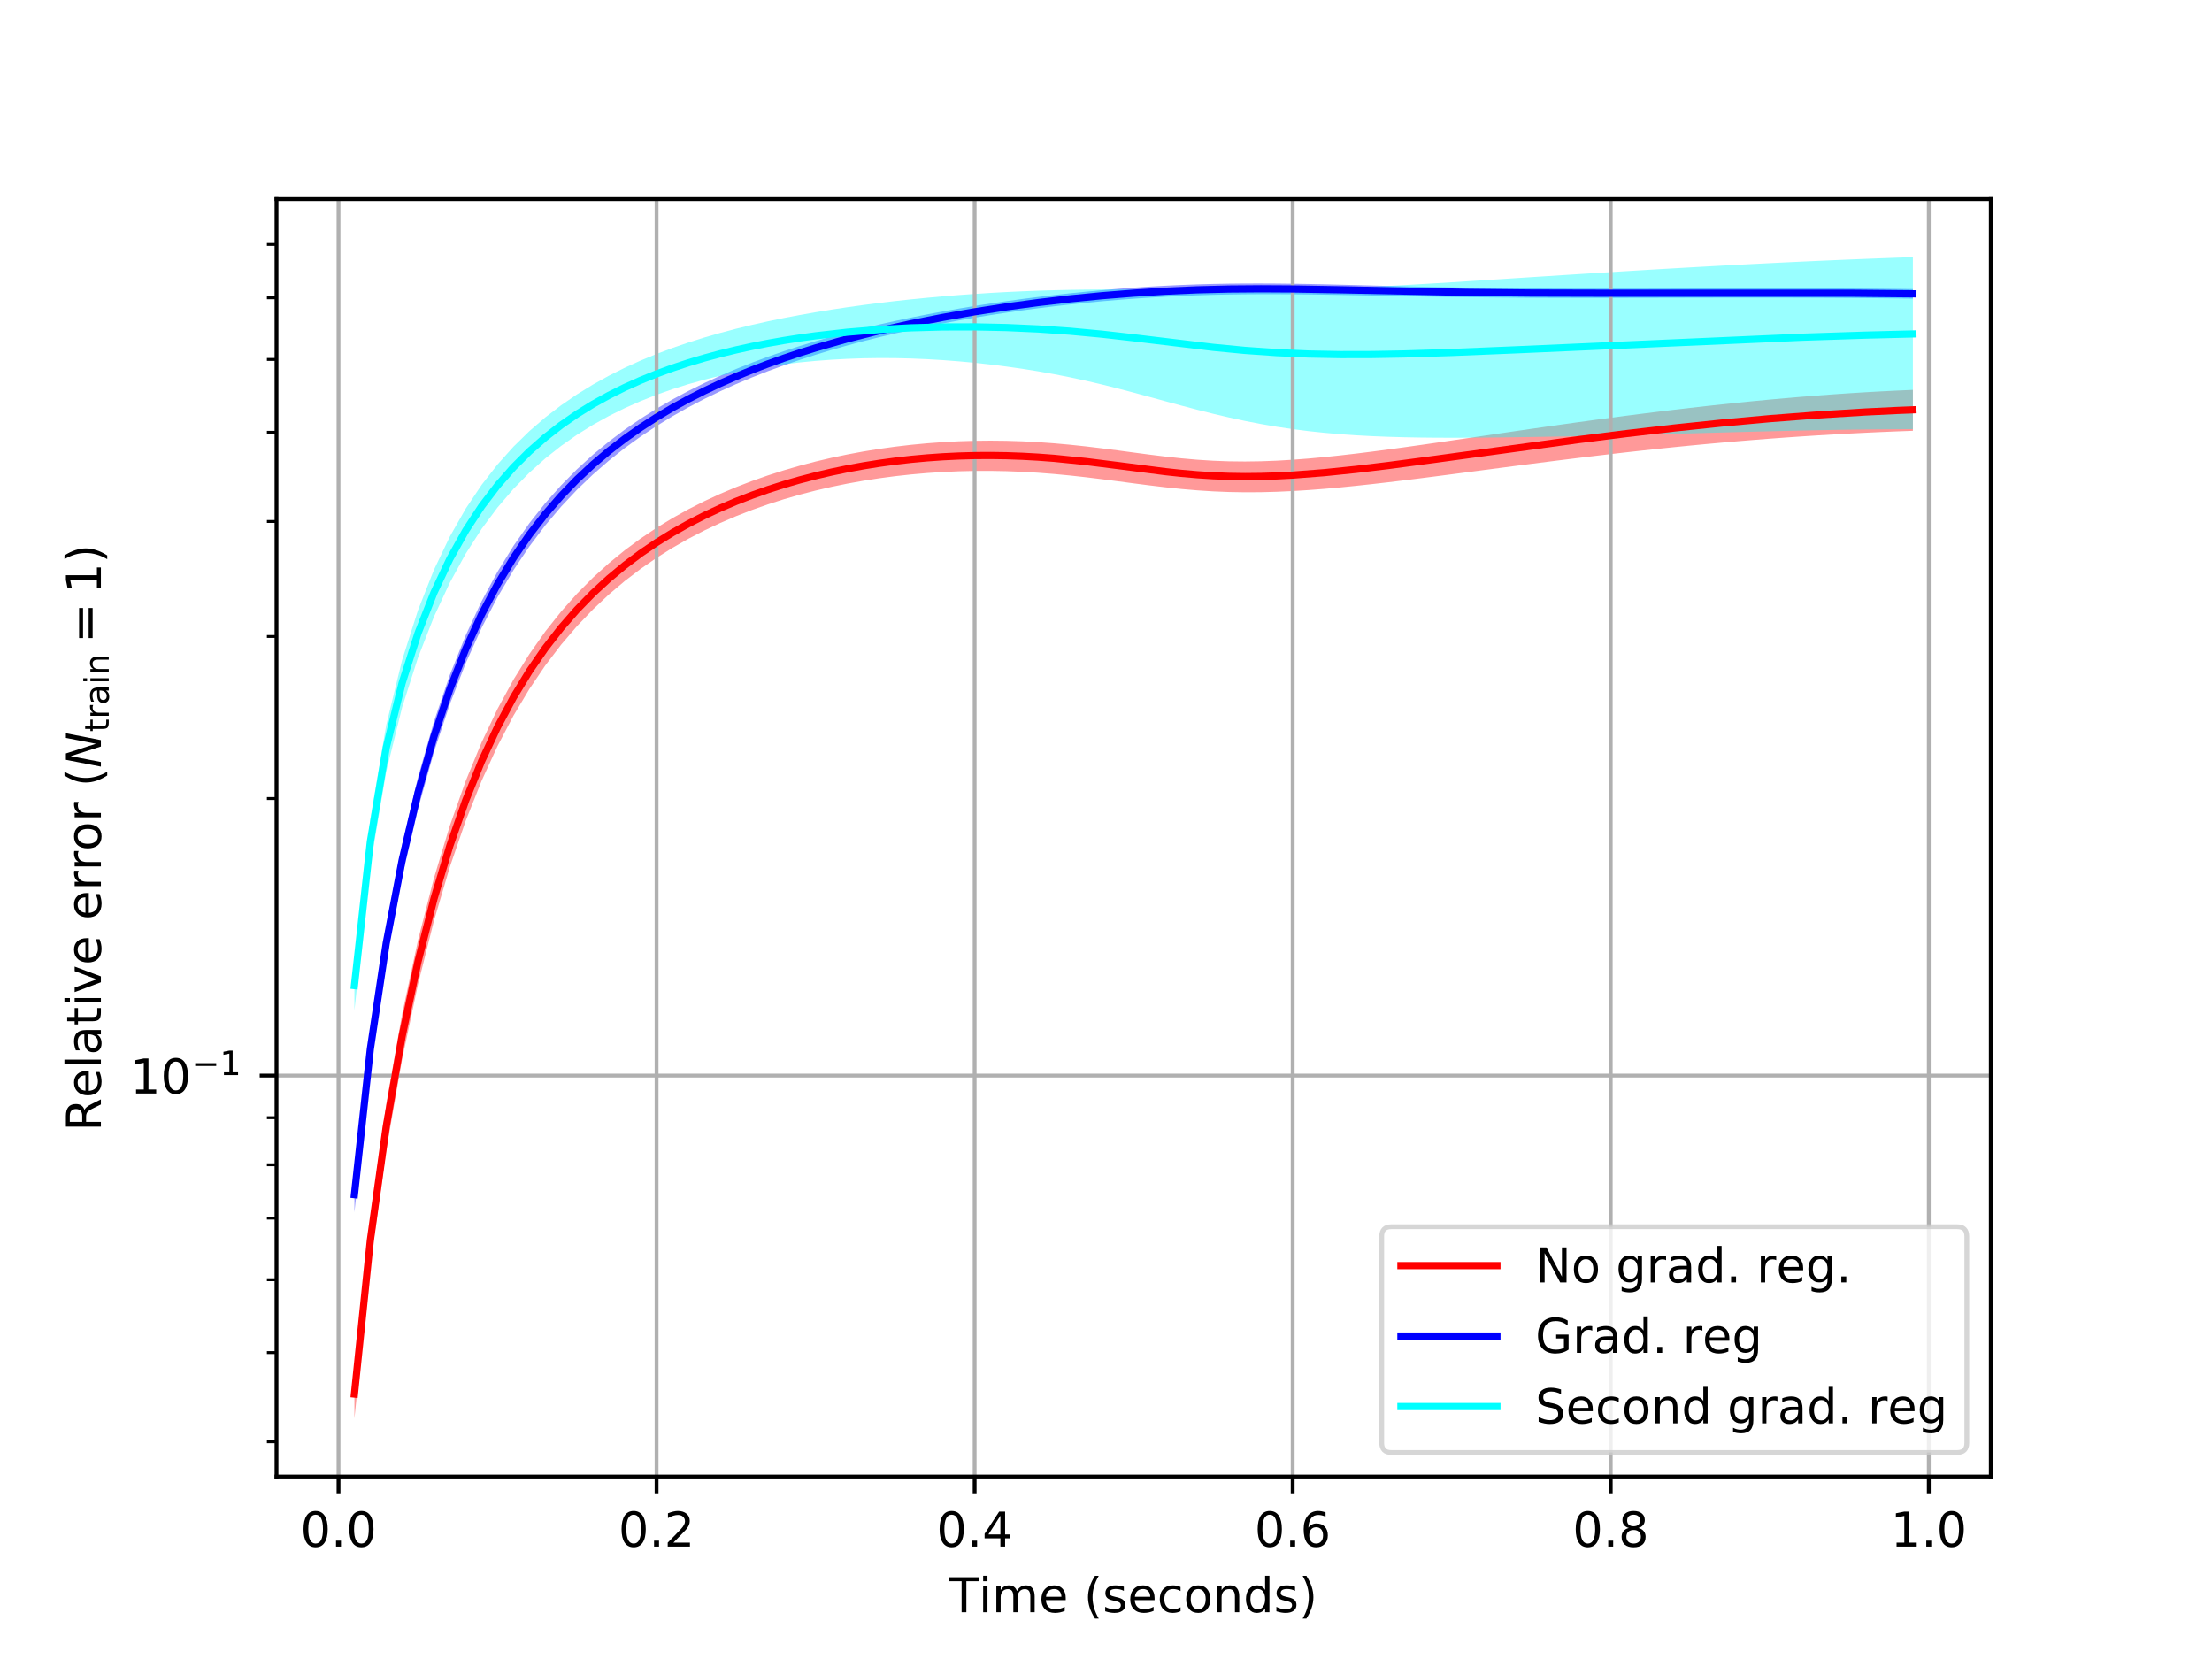 <?xml version="1.0" encoding="utf-8" standalone="no"?>
<!DOCTYPE svg PUBLIC "-//W3C//DTD SVG 1.1//EN"
  "http://www.w3.org/Graphics/SVG/1.1/DTD/svg11.dtd">
<!-- Created with matplotlib (https://matplotlib.org/) -->
<svg height="345.6pt" version="1.1" viewBox="0 0 460.8 345.6" width="460.8pt" xmlns="http://www.w3.org/2000/svg" xmlns:xlink="http://www.w3.org/1999/xlink">
 <defs>
  <style type="text/css">
*{stroke-linecap:butt;stroke-linejoin:round;white-space:pre;}
  </style>
 </defs>
 <g id="figure_1">
  <g id="patch_1">
   <path d="M 0 345.6 
L 460.8 345.6 
L 460.8 0 
L 0 0 
z
" style="fill:#ffffff;"/>
  </g>
  <g id="axes_1">
   <g id="patch_2">
    <path d="M 57.6 307.584 
L 414.72 307.584 
L 414.72 41.472 
L 57.6 41.472 
z
" style="fill:#ffffff;"/>
   </g>
   <g id="PolyCollection_1">
    <path clip-path="url(#p758eb46f3a)" d="M 73.833 285.623 
L 73.833 295.488 
L 77.146 263.409 
L 80.458 239.62 
L 83.771 220.662 
L 87.084 205.003 
L 90.397 191.819 
L 93.71 180.593 
L 97.022 170.959 
L 100.335 162.638 
L 103.648 155.408 
L 106.961 149.09 
L 110.274 143.54 
L 113.586 138.639 
L 116.899 134.291 
L 120.212 130.416 
L 123.525 126.95 
L 126.838 123.836 
L 130.15 121.032 
L 133.463 118.499 
L 136.776 116.205 
L 140.089 114.124 
L 143.402 112.234 
L 146.714 110.515 
L 150.027 108.951 
L 153.34 107.529 
L 156.653 106.237 
L 159.966 105.065 
L 163.278 104.005 
L 166.591 103.048 
L 169.904 102.189 
L 173.217 101.423 
L 176.53 100.744 
L 179.842 100.149 
L 183.155 99.634 
L 186.468 99.195 
L 189.781 98.832 
L 193.094 98.541 
L 196.406 98.323 
L 199.719 98.175 
L 203.032 98.098 
L 206.345 98.09 
L 209.658 98.152 
L 212.97 98.282 
L 216.283 98.477 
L 219.596 98.736 
L 222.909 99.052 
L 226.222 99.418 
L 229.534 99.823 
L 232.847 100.253 
L 236.16 100.691 
L 239.473 101.118 
L 242.786 101.514 
L 246.098 101.862 
L 249.411 102.146 
L 252.724 102.358 
L 256.037 102.492 
L 259.35 102.549 
L 262.662 102.531 
L 265.975 102.443 
L 269.288 102.292 
L 272.601 102.086 
L 275.914 101.831 
L 279.226 101.535 
L 282.539 101.204 
L 285.852 100.845 
L 289.165 100.464 
L 292.478 100.064 
L 295.79 99.65 
L 299.103 99.227 
L 302.416 98.796 
L 305.729 98.362 
L 309.042 97.926 
L 312.354 97.491 
L 315.667 97.058 
L 318.98 96.63 
L 322.293 96.207 
L 325.606 95.791 
L 328.918 95.382 
L 332.231 94.983 
L 335.544 94.593 
L 338.857 94.214 
L 342.17 93.847 
L 345.482 93.491 
L 348.795 93.148 
L 352.108 92.819 
L 355.421 92.503 
L 358.734 92.202 
L 362.046 91.915 
L 365.359 91.643 
L 368.672 91.385 
L 371.985 91.142 
L 375.298 90.914 
L 378.61 90.701 
L 381.923 90.503 
L 385.236 90.32 
L 388.549 90.153 
L 391.862 90 
L 395.174 89.864 
L 398.487 89.743 
L 398.487 81.217 
L 398.487 81.217 
L 395.174 81.362 
L 391.862 81.528 
L 388.549 81.714 
L 385.236 81.921 
L 381.923 82.148 
L 378.61 82.393 
L 375.298 82.657 
L 371.985 82.939 
L 368.672 83.238 
L 365.359 83.553 
L 362.046 83.885 
L 358.734 84.231 
L 355.421 84.592 
L 352.108 84.967 
L 348.795 85.356 
L 345.482 85.757 
L 342.17 86.17 
L 338.857 86.594 
L 335.544 87.029 
L 332.231 87.473 
L 328.918 87.927 
L 325.606 88.389 
L 322.293 88.858 
L 318.98 89.334 
L 315.667 89.814 
L 312.354 90.299 
L 309.042 90.786 
L 305.729 91.274 
L 302.416 91.76 
L 299.103 92.242 
L 295.79 92.718 
L 292.478 93.184 
L 289.165 93.637 
L 285.852 94.072 
L 282.539 94.484 
L 279.226 94.867 
L 275.914 95.215 
L 272.601 95.52 
L 269.288 95.773 
L 265.975 95.967 
L 262.662 96.092 
L 259.35 96.139 
L 256.037 96.103 
L 252.724 95.978 
L 249.411 95.767 
L 246.098 95.475 
L 242.786 95.115 
L 239.473 94.705 
L 236.16 94.267 
L 232.847 93.823 
L 229.534 93.394 
L 226.222 92.996 
L 222.909 92.643 
L 219.596 92.344 
L 216.283 92.106 
L 212.97 91.933 
L 209.658 91.828 
L 206.345 91.792 
L 203.032 91.825 
L 199.719 91.928 
L 196.406 92.102 
L 193.094 92.347 
L 189.781 92.663 
L 186.468 93.052 
L 183.155 93.514 
L 179.842 94.052 
L 176.53 94.669 
L 173.217 95.365 
L 169.904 96.146 
L 166.591 97.015 
L 163.278 97.976 
L 159.966 99.036 
L 156.653 100.2 
L 153.34 101.478 
L 150.027 102.878 
L 146.714 104.411 
L 143.402 106.09 
L 140.089 107.931 
L 136.776 109.951 
L 133.463 112.173 
L 130.15 114.621 
L 126.838 117.326 
L 123.525 120.324 
L 120.212 123.658 
L 116.899 127.381 
L 113.586 131.556 
L 110.274 136.261 
L 106.961 141.592 
L 103.648 147.666 
L 100.335 154.629 
L 97.022 162.664 
L 93.71 172 
L 90.397 182.927 
L 87.084 195.829 
L 83.771 211.239 
L 80.458 229.998 
L 77.146 253.641 
L 73.833 285.623 
z
" style="fill:#ff0000;fill-opacity:0.4;"/>
   </g>
   <g id="PolyCollection_2">
    <path clip-path="url(#p758eb46f3a)" d="M 73.833 245.368 
L 73.833 252.517 
L 77.146 222.147 
L 80.458 200.018 
L 83.771 182.646 
L 87.084 168.477 
L 90.397 156.663 
L 93.71 146.672 
L 97.022 138.135 
L 100.335 130.773 
L 103.648 124.375 
L 106.961 118.772 
L 110.274 113.831 
L 113.586 109.444 
L 116.899 105.527 
L 120.212 102.009 
L 123.525 98.834 
L 126.838 95.955 
L 130.15 93.333 
L 133.463 90.936 
L 136.776 88.736 
L 140.089 86.711 
L 143.402 84.842 
L 146.714 83.112 
L 150.027 81.506 
L 153.34 80.013 
L 156.653 78.621 
L 159.966 77.322 
L 163.278 76.107 
L 166.591 74.969 
L 169.904 73.902 
L 173.217 72.901 
L 176.53 71.96 
L 179.842 71.075 
L 183.155 70.242 
L 186.468 69.459 
L 189.781 68.721 
L 193.094 68.027 
L 196.406 67.374 
L 199.719 66.759 
L 203.032 66.182 
L 206.345 65.64 
L 209.658 65.132 
L 212.97 64.658 
L 216.283 64.216 
L 219.596 63.806 
L 222.909 63.427 
L 226.222 63.08 
L 229.534 62.763 
L 232.847 62.477 
L 236.16 62.223 
L 239.473 62 
L 242.786 61.808 
L 246.098 61.647 
L 249.411 61.517 
L 252.724 61.417 
L 256.037 61.346 
L 259.35 61.301 
L 262.662 61.28 
L 265.975 61.281 
L 269.288 61.301 
L 272.601 61.335 
L 275.914 61.382 
L 279.226 61.437 
L 282.539 61.498 
L 285.852 61.561 
L 289.165 61.626 
L 292.478 61.688 
L 295.79 61.748 
L 299.103 61.804 
L 302.416 61.854 
L 305.729 61.899 
L 309.042 61.938 
L 312.354 61.971 
L 315.667 61.998 
L 318.98 62.019 
L 322.293 62.035 
L 325.606 62.045 
L 328.918 62.051 
L 332.231 62.054 
L 335.544 62.053 
L 338.857 62.049 
L 342.17 62.043 
L 345.482 62.036 
L 348.795 62.029 
L 352.108 62.021 
L 355.421 62.014 
L 358.734 62.008 
L 362.046 62.004 
L 365.359 62.002 
L 368.672 62.003 
L 371.985 62.008 
L 375.298 62.016 
L 378.61 62.029 
L 381.923 62.046 
L 385.236 62.068 
L 388.549 62.095 
L 391.862 62.128 
L 395.174 62.166 
L 398.487 62.208 
L 398.487 60.221 
L 398.487 60.221 
L 395.174 60.183 
L 391.862 60.15 
L 388.549 60.122 
L 385.236 60.1 
L 381.923 60.083 
L 378.61 60.071 
L 375.298 60.063 
L 371.985 60.059 
L 368.672 60.059 
L 365.359 60.062 
L 362.046 60.068 
L 358.734 60.075 
L 355.421 60.084 
L 352.108 60.094 
L 348.795 60.104 
L 345.482 60.114 
L 342.17 60.122 
L 338.857 60.128 
L 335.544 60.131 
L 332.231 60.131 
L 328.918 60.126 
L 325.606 60.117 
L 322.293 60.102 
L 318.98 60.08 
L 315.667 60.052 
L 312.354 60.016 
L 309.042 59.973 
L 305.729 59.922 
L 302.416 59.863 
L 299.103 59.797 
L 295.79 59.724 
L 292.478 59.645 
L 289.165 59.562 
L 285.852 59.476 
L 282.539 59.389 
L 279.226 59.305 
L 275.914 59.227 
L 272.601 59.158 
L 269.288 59.103 
L 265.975 59.064 
L 262.662 59.047 
L 259.35 59.053 
L 256.037 59.087 
L 252.724 59.149 
L 249.411 59.242 
L 246.098 59.366 
L 242.786 59.521 
L 239.473 59.708 
L 236.16 59.926 
L 232.847 60.174 
L 229.534 60.452 
L 226.222 60.76 
L 222.909 61.097 
L 219.596 61.463 
L 216.283 61.858 
L 212.97 62.283 
L 209.658 62.738 
L 206.345 63.224 
L 203.032 63.741 
L 199.719 64.292 
L 196.406 64.878 
L 193.094 65.499 
L 189.781 66.16 
L 186.468 66.86 
L 183.155 67.604 
L 179.842 68.394 
L 176.53 69.233 
L 173.217 70.126 
L 169.904 71.075 
L 166.591 72.086 
L 163.278 73.164 
L 159.966 74.315 
L 156.653 75.546 
L 153.34 76.864 
L 150.027 78.279 
L 146.714 79.801 
L 143.402 81.44 
L 140.089 83.212 
L 136.776 85.132 
L 133.463 87.218 
L 130.15 89.492 
L 126.838 91.982 
L 123.525 94.717 
L 120.212 97.736 
L 116.899 101.083 
L 113.586 104.815 
L 110.274 109 
L 106.961 113.723 
L 103.648 119.09 
L 100.335 125.237 
L 97.022 132.333 
L 93.71 140.598 
L 90.397 150.32 
L 87.084 161.884 
L 83.771 175.837 
L 80.458 193.041 
L 77.146 215.058 
L 73.833 245.368 
z
" style="fill:#0000ff;fill-opacity:0.4;"/>
   </g>
   <g id="PolyCollection_3">
    <path clip-path="url(#p758eb46f3a)" d="M 73.833 200.476 
L 73.833 210.464 
L 77.146 180.389 
L 80.458 160.76 
L 83.771 147.348 
L 87.084 136.973 
L 90.397 128.483 
L 93.71 121.368 
L 97.022 115.332 
L 100.335 110.166 
L 103.648 105.711 
L 106.961 101.844 
L 110.274 98.466 
L 113.586 95.499 
L 116.899 92.881 
L 120.212 90.56 
L 123.525 88.497 
L 126.838 86.659 
L 130.15 85.017 
L 133.463 83.551 
L 136.776 82.24 
L 140.089 81.069 
L 143.402 80.024 
L 146.714 79.094 
L 150.027 78.269 
L 153.34 77.541 
L 156.653 76.905 
L 159.966 76.355 
L 163.278 75.887 
L 166.591 75.495 
L 169.904 75.177 
L 173.217 74.929 
L 176.53 74.749 
L 179.842 74.634 
L 183.155 74.585 
L 186.468 74.6 
L 189.781 74.678 
L 193.094 74.816 
L 196.406 75.013 
L 199.719 75.267 
L 203.032 75.575 
L 206.345 75.937 
L 209.658 76.354 
L 212.97 76.826 
L 216.283 77.356 
L 219.596 77.946 
L 222.909 78.598 
L 226.222 79.314 
L 229.534 80.089 
L 232.847 80.917 
L 236.16 81.787 
L 239.473 82.684 
L 242.786 83.591 
L 246.098 84.489 
L 249.411 85.361 
L 252.724 86.193 
L 256.037 86.971 
L 259.35 87.685 
L 262.662 88.328 
L 265.975 88.897 
L 269.288 89.39 
L 272.601 89.811 
L 275.914 90.162 
L 279.226 90.449 
L 282.539 90.679 
L 285.852 90.857 
L 289.165 90.99 
L 292.478 91.084 
L 295.79 91.145 
L 299.103 91.178 
L 302.416 91.189 
L 305.729 91.181 
L 309.042 91.158 
L 312.354 91.124 
L 315.667 91.081 
L 318.98 91.032 
L 322.293 90.978 
L 325.606 90.92 
L 328.918 90.858 
L 332.231 90.789 
L 335.544 90.715 
L 338.857 90.635 
L 342.17 90.551 
L 345.482 90.463 
L 348.795 90.373 
L 352.108 90.282 
L 355.421 90.19 
L 358.734 90.1 
L 362.046 90.011 
L 365.359 89.924 
L 368.672 89.841 
L 371.985 89.763 
L 375.298 89.688 
L 378.61 89.62 
L 381.923 89.559 
L 385.236 89.506 
L 388.549 89.462 
L 391.862 89.428 
L 395.174 89.405 
L 398.487 89.393 
L 398.487 53.568 
L 398.487 53.568 
L 395.174 53.683 
L 391.862 53.805 
L 388.549 53.933 
L 385.236 54.067 
L 381.923 54.207 
L 378.61 54.353 
L 375.298 54.504 
L 371.985 54.66 
L 368.672 54.822 
L 365.359 54.989 
L 362.046 55.161 
L 358.734 55.338 
L 355.421 55.519 
L 352.108 55.704 
L 348.795 55.894 
L 345.482 56.087 
L 342.17 56.284 
L 338.857 56.484 
L 335.544 56.688 
L 332.231 56.894 
L 328.918 57.103 
L 325.606 57.314 
L 322.293 57.527 
L 318.98 57.74 
L 315.667 57.954 
L 312.354 58.168 
L 309.042 58.381 
L 305.729 58.592 
L 302.416 58.8 
L 299.103 59.003 
L 295.79 59.201 
L 292.478 59.393 
L 289.165 59.575 
L 285.852 59.747 
L 282.539 59.907 
L 279.226 60.052 
L 275.914 60.18 
L 272.601 60.289 
L 269.288 60.378 
L 265.975 60.445 
L 262.662 60.49 
L 259.35 60.512 
L 256.037 60.514 
L 252.724 60.498 
L 249.411 60.468 
L 246.098 60.43 
L 242.786 60.389 
L 239.473 60.351 
L 236.16 60.322 
L 232.847 60.307 
L 229.534 60.31 
L 226.222 60.334 
L 222.909 60.381 
L 219.596 60.454 
L 216.283 60.553 
L 212.97 60.68 
L 209.658 60.834 
L 206.345 61.016 
L 203.032 61.226 
L 199.719 61.465 
L 196.406 61.733 
L 193.094 62.031 
L 189.781 62.359 
L 186.468 62.719 
L 183.155 63.111 
L 179.842 63.537 
L 176.53 63.999 
L 173.217 64.499 
L 169.904 65.039 
L 166.591 65.622 
L 163.278 66.253 
L 159.966 66.937 
L 156.653 67.678 
L 153.34 68.482 
L 150.027 69.357 
L 146.714 70.311 
L 143.402 71.351 
L 140.089 72.489 
L 136.776 73.735 
L 133.463 75.103 
L 130.15 76.608 
L 126.838 78.268 
L 123.525 80.105 
L 120.212 82.144 
L 116.899 84.415 
L 113.586 86.956 
L 110.274 89.815 
L 106.961 93.052 
L 103.648 96.746 
L 100.335 101 
L 97.022 105.949 
L 93.71 111.772 
L 90.397 118.707 
L 87.084 127.093 
L 83.771 137.488 
L 80.458 151.031 
L 77.146 170.554 
L 73.833 200.476 
z
" style="fill:#00ffff;fill-opacity:0.4;"/>
   </g>
   <g id="matplotlib.axis_1">
    <g id="xtick_1">
     <g id="line2d_1">
      <path clip-path="url(#p758eb46f3a)" d="M 70.52 307.584 
L 70.52 41.472 
" style="fill:none;stroke:#b0b0b0;stroke-linecap:square;stroke-width:0.8;"/>
     </g>
     <g id="line2d_2">
      <defs>
       <path d="M 0 0 
L 0 3.5 
" id="m5aa61507a8" style="stroke:#000000;stroke-width:0.8;"/>
      </defs>
      <g>
       <use style="stroke:#000000;stroke-width:0.8;" x="70.52" xlink:href="#m5aa61507a8" y="307.584"/>
      </g>
     </g>
     <g id="text_1">
      <!-- 0.0 -->
      <defs>
       <path d="M 31.781 66.406 
Q 24.172 66.406 20.328 58.906 
Q 16.5 51.422 16.5 36.375 
Q 16.5 21.391 20.328 13.891 
Q 24.172 6.391 31.781 6.391 
Q 39.453 6.391 43.281 13.891 
Q 47.125 21.391 47.125 36.375 
Q 47.125 51.422 43.281 58.906 
Q 39.453 66.406 31.781 66.406 
z
M 31.781 74.219 
Q 44.047 74.219 50.516 64.516 
Q 56.984 54.828 56.984 36.375 
Q 56.984 17.969 50.516 8.266 
Q 44.047 -1.422 31.781 -1.422 
Q 19.531 -1.422 13.062 8.266 
Q 6.594 17.969 6.594 36.375 
Q 6.594 54.828 13.062 64.516 
Q 19.531 74.219 31.781 74.219 
z
" id="DejaVuSans-48"/>
       <path d="M 10.688 12.406 
L 21 12.406 
L 21 0 
L 10.688 0 
z
" id="DejaVuSans-46"/>
      </defs>
      <g transform="translate(62.568 322.182)scale(0.1 -0.1)">
       <use xlink:href="#DejaVuSans-48"/>
       <use x="63.623" xlink:href="#DejaVuSans-46"/>
       <use x="95.41" xlink:href="#DejaVuSans-48"/>
      </g>
     </g>
    </g>
    <g id="xtick_2">
     <g id="line2d_3">
      <path clip-path="url(#p758eb46f3a)" d="M 136.776 307.584 
L 136.776 41.472 
" style="fill:none;stroke:#b0b0b0;stroke-linecap:square;stroke-width:0.8;"/>
     </g>
     <g id="line2d_4">
      <g>
       <use style="stroke:#000000;stroke-width:0.8;" x="136.776" xlink:href="#m5aa61507a8" y="307.584"/>
      </g>
     </g>
     <g id="text_2">
      <!-- 0.2 -->
      <defs>
       <path d="M 19.188 8.297 
L 53.609 8.297 
L 53.609 0 
L 7.328 0 
L 7.328 8.297 
Q 12.938 14.109 22.625 23.891 
Q 32.328 33.688 34.812 36.531 
Q 39.547 41.844 41.422 45.531 
Q 43.312 49.219 43.312 52.781 
Q 43.312 58.594 39.234 62.25 
Q 35.156 65.922 28.609 65.922 
Q 23.969 65.922 18.812 64.312 
Q 13.672 62.703 7.812 59.422 
L 7.812 69.391 
Q 13.766 71.781 18.938 73 
Q 24.125 74.219 28.422 74.219 
Q 39.75 74.219 46.484 68.547 
Q 53.219 62.891 53.219 53.422 
Q 53.219 48.922 51.531 44.891 
Q 49.859 40.875 45.406 35.406 
Q 44.188 33.984 37.641 27.219 
Q 31.109 20.453 19.188 8.297 
z
" id="DejaVuSans-50"/>
      </defs>
      <g transform="translate(128.824 322.182)scale(0.1 -0.1)">
       <use xlink:href="#DejaVuSans-48"/>
       <use x="63.623" xlink:href="#DejaVuSans-46"/>
       <use x="95.41" xlink:href="#DejaVuSans-50"/>
      </g>
     </g>
    </g>
    <g id="xtick_3">
     <g id="line2d_5">
      <path clip-path="url(#p758eb46f3a)" d="M 203.032 307.584 
L 203.032 41.472 
" style="fill:none;stroke:#b0b0b0;stroke-linecap:square;stroke-width:0.8;"/>
     </g>
     <g id="line2d_6">
      <g>
       <use style="stroke:#000000;stroke-width:0.8;" x="203.032" xlink:href="#m5aa61507a8" y="307.584"/>
      </g>
     </g>
     <g id="text_3">
      <!-- 0.4 -->
      <defs>
       <path d="M 37.797 64.312 
L 12.891 25.391 
L 37.797 25.391 
z
M 35.203 72.906 
L 47.609 72.906 
L 47.609 25.391 
L 58.016 25.391 
L 58.016 17.188 
L 47.609 17.188 
L 47.609 0 
L 37.797 0 
L 37.797 17.188 
L 4.891 17.188 
L 4.891 26.703 
z
" id="DejaVuSans-52"/>
      </defs>
      <g transform="translate(195.08 322.182)scale(0.1 -0.1)">
       <use xlink:href="#DejaVuSans-48"/>
       <use x="63.623" xlink:href="#DejaVuSans-46"/>
       <use x="95.41" xlink:href="#DejaVuSans-52"/>
      </g>
     </g>
    </g>
    <g id="xtick_4">
     <g id="line2d_7">
      <path clip-path="url(#p758eb46f3a)" d="M 269.288 307.584 
L 269.288 41.472 
" style="fill:none;stroke:#b0b0b0;stroke-linecap:square;stroke-width:0.8;"/>
     </g>
     <g id="line2d_8">
      <g>
       <use style="stroke:#000000;stroke-width:0.8;" x="269.288" xlink:href="#m5aa61507a8" y="307.584"/>
      </g>
     </g>
     <g id="text_4">
      <!-- 0.6 -->
      <defs>
       <path d="M 33.016 40.375 
Q 26.375 40.375 22.484 35.828 
Q 18.609 31.297 18.609 23.391 
Q 18.609 15.531 22.484 10.953 
Q 26.375 6.391 33.016 6.391 
Q 39.656 6.391 43.531 10.953 
Q 47.406 15.531 47.406 23.391 
Q 47.406 31.297 43.531 35.828 
Q 39.656 40.375 33.016 40.375 
z
M 52.594 71.297 
L 52.594 62.312 
Q 48.875 64.062 45.094 64.984 
Q 41.312 65.922 37.594 65.922 
Q 27.828 65.922 22.672 59.328 
Q 17.531 52.734 16.797 39.406 
Q 19.672 43.656 24.016 45.922 
Q 28.375 48.188 33.594 48.188 
Q 44.578 48.188 50.953 41.516 
Q 57.328 34.859 57.328 23.391 
Q 57.328 12.156 50.688 5.359 
Q 44.047 -1.422 33.016 -1.422 
Q 20.359 -1.422 13.672 8.266 
Q 6.984 17.969 6.984 36.375 
Q 6.984 53.656 15.188 63.938 
Q 23.391 74.219 37.203 74.219 
Q 40.922 74.219 44.703 73.484 
Q 48.484 72.75 52.594 71.297 
z
" id="DejaVuSans-54"/>
      </defs>
      <g transform="translate(261.336 322.182)scale(0.1 -0.1)">
       <use xlink:href="#DejaVuSans-48"/>
       <use x="63.623" xlink:href="#DejaVuSans-46"/>
       <use x="95.41" xlink:href="#DejaVuSans-54"/>
      </g>
     </g>
    </g>
    <g id="xtick_5">
     <g id="line2d_9">
      <path clip-path="url(#p758eb46f3a)" d="M 335.544 307.584 
L 335.544 41.472 
" style="fill:none;stroke:#b0b0b0;stroke-linecap:square;stroke-width:0.8;"/>
     </g>
     <g id="line2d_10">
      <g>
       <use style="stroke:#000000;stroke-width:0.8;" x="335.544" xlink:href="#m5aa61507a8" y="307.584"/>
      </g>
     </g>
     <g id="text_5">
      <!-- 0.8 -->
      <defs>
       <path d="M 31.781 34.625 
Q 24.75 34.625 20.719 30.859 
Q 16.703 27.094 16.703 20.516 
Q 16.703 13.922 20.719 10.156 
Q 24.75 6.391 31.781 6.391 
Q 38.812 6.391 42.859 10.172 
Q 46.922 13.969 46.922 20.516 
Q 46.922 27.094 42.891 30.859 
Q 38.875 34.625 31.781 34.625 
z
M 21.922 38.812 
Q 15.578 40.375 12.031 44.719 
Q 8.5 49.078 8.5 55.328 
Q 8.5 64.062 14.719 69.141 
Q 20.953 74.219 31.781 74.219 
Q 42.672 74.219 48.875 69.141 
Q 55.078 64.062 55.078 55.328 
Q 55.078 49.078 51.531 44.719 
Q 48 40.375 41.703 38.812 
Q 48.828 37.156 52.797 32.312 
Q 56.781 27.484 56.781 20.516 
Q 56.781 9.906 50.312 4.234 
Q 43.844 -1.422 31.781 -1.422 
Q 19.734 -1.422 13.25 4.234 
Q 6.781 9.906 6.781 20.516 
Q 6.781 27.484 10.781 32.312 
Q 14.797 37.156 21.922 38.812 
z
M 18.312 54.391 
Q 18.312 48.734 21.844 45.562 
Q 25.391 42.391 31.781 42.391 
Q 38.141 42.391 41.719 45.562 
Q 45.312 48.734 45.312 54.391 
Q 45.312 60.062 41.719 63.234 
Q 38.141 66.406 31.781 66.406 
Q 25.391 66.406 21.844 63.234 
Q 18.312 60.062 18.312 54.391 
z
" id="DejaVuSans-56"/>
      </defs>
      <g transform="translate(327.592 322.182)scale(0.1 -0.1)">
       <use xlink:href="#DejaVuSans-48"/>
       <use x="63.623" xlink:href="#DejaVuSans-46"/>
       <use x="95.41" xlink:href="#DejaVuSans-56"/>
      </g>
     </g>
    </g>
    <g id="xtick_6">
     <g id="line2d_11">
      <path clip-path="url(#p758eb46f3a)" d="M 401.8 307.584 
L 401.8 41.472 
" style="fill:none;stroke:#b0b0b0;stroke-linecap:square;stroke-width:0.8;"/>
     </g>
     <g id="line2d_12">
      <g>
       <use style="stroke:#000000;stroke-width:0.8;" x="401.8" xlink:href="#m5aa61507a8" y="307.584"/>
      </g>
     </g>
     <g id="text_6">
      <!-- 1.0 -->
      <defs>
       <path d="M 12.406 8.297 
L 28.516 8.297 
L 28.516 63.922 
L 10.984 60.406 
L 10.984 69.391 
L 28.422 72.906 
L 38.281 72.906 
L 38.281 8.297 
L 54.391 8.297 
L 54.391 0 
L 12.406 0 
z
" id="DejaVuSans-49"/>
      </defs>
      <g transform="translate(393.849 322.182)scale(0.1 -0.1)">
       <use xlink:href="#DejaVuSans-49"/>
       <use x="63.623" xlink:href="#DejaVuSans-46"/>
       <use x="95.41" xlink:href="#DejaVuSans-48"/>
      </g>
     </g>
    </g>
    <g id="text_7">
     <!-- $\mathrm{Time \ (seconds)}$ -->
     <defs>
      <path d="M -0.297 72.906 
L 61.375 72.906 
L 61.375 64.594 
L 35.5 64.594 
L 35.5 0 
L 25.594 0 
L 25.594 64.594 
L -0.297 64.594 
z
" id="DejaVuSans-84"/>
      <path d="M 9.422 54.688 
L 18.406 54.688 
L 18.406 0 
L 9.422 0 
z
M 9.422 75.984 
L 18.406 75.984 
L 18.406 64.594 
L 9.422 64.594 
z
" id="DejaVuSans-105"/>
      <path d="M 52 44.188 
Q 55.375 50.25 60.062 53.125 
Q 64.75 56 71.094 56 
Q 79.641 56 84.281 50.016 
Q 88.922 44.047 88.922 33.016 
L 88.922 0 
L 79.891 0 
L 79.891 32.719 
Q 79.891 40.578 77.094 44.375 
Q 74.312 48.188 68.609 48.188 
Q 61.625 48.188 57.562 43.547 
Q 53.516 38.922 53.516 30.906 
L 53.516 0 
L 44.484 0 
L 44.484 32.719 
Q 44.484 40.625 41.703 44.406 
Q 38.922 48.188 33.109 48.188 
Q 26.219 48.188 22.156 43.531 
Q 18.109 38.875 18.109 30.906 
L 18.109 0 
L 9.078 0 
L 9.078 54.688 
L 18.109 54.688 
L 18.109 46.188 
Q 21.188 51.219 25.484 53.609 
Q 29.781 56 35.688 56 
Q 41.656 56 45.828 52.969 
Q 50 49.953 52 44.188 
z
" id="DejaVuSans-109"/>
      <path d="M 56.203 29.594 
L 56.203 25.203 
L 14.891 25.203 
Q 15.484 15.922 20.484 11.062 
Q 25.484 6.203 34.422 6.203 
Q 39.594 6.203 44.453 7.469 
Q 49.312 8.734 54.109 11.281 
L 54.109 2.781 
Q 49.266 0.734 44.188 -0.344 
Q 39.109 -1.422 33.891 -1.422 
Q 20.797 -1.422 13.156 6.188 
Q 5.516 13.812 5.516 26.812 
Q 5.516 40.234 12.766 48.109 
Q 20.016 56 32.328 56 
Q 43.359 56 49.781 48.891 
Q 56.203 41.797 56.203 29.594 
z
M 47.219 32.234 
Q 47.125 39.594 43.094 43.984 
Q 39.062 48.391 32.422 48.391 
Q 24.906 48.391 20.391 44.141 
Q 15.875 39.891 15.188 32.172 
z
" id="DejaVuSans-101"/>
      <path d="M 31 75.875 
Q 24.469 64.656 21.281 53.656 
Q 18.109 42.672 18.109 31.391 
Q 18.109 20.125 21.312 9.062 
Q 24.516 -2 31 -13.188 
L 23.188 -13.188 
Q 15.875 -1.703 12.234 9.375 
Q 8.594 20.453 8.594 31.391 
Q 8.594 42.281 12.203 53.312 
Q 15.828 64.359 23.188 75.875 
z
" id="DejaVuSans-40"/>
      <path d="M 44.281 53.078 
L 44.281 44.578 
Q 40.484 46.531 36.375 47.5 
Q 32.281 48.484 27.875 48.484 
Q 21.188 48.484 17.844 46.438 
Q 14.5 44.391 14.5 40.281 
Q 14.5 37.156 16.891 35.375 
Q 19.281 33.594 26.516 31.984 
L 29.594 31.297 
Q 39.156 29.25 43.188 25.516 
Q 47.219 21.781 47.219 15.094 
Q 47.219 7.469 41.188 3.016 
Q 35.156 -1.422 24.609 -1.422 
Q 20.219 -1.422 15.453 -0.562 
Q 10.688 0.297 5.422 2 
L 5.422 11.281 
Q 10.406 8.688 15.234 7.391 
Q 20.062 6.109 24.812 6.109 
Q 31.156 6.109 34.562 8.281 
Q 37.984 10.453 37.984 14.406 
Q 37.984 18.062 35.516 20.016 
Q 33.062 21.969 24.703 23.781 
L 21.578 24.516 
Q 13.234 26.266 9.516 29.906 
Q 5.812 33.547 5.812 39.891 
Q 5.812 47.609 11.281 51.797 
Q 16.75 56 26.812 56 
Q 31.781 56 36.172 55.266 
Q 40.578 54.547 44.281 53.078 
z
" id="DejaVuSans-115"/>
      <path d="M 48.781 52.594 
L 48.781 44.188 
Q 44.969 46.297 41.141 47.344 
Q 37.312 48.391 33.406 48.391 
Q 24.656 48.391 19.812 42.844 
Q 14.984 37.312 14.984 27.297 
Q 14.984 17.281 19.812 11.734 
Q 24.656 6.203 33.406 6.203 
Q 37.312 6.203 41.141 7.25 
Q 44.969 8.297 48.781 10.406 
L 48.781 2.094 
Q 45.016 0.344 40.984 -0.531 
Q 36.969 -1.422 32.422 -1.422 
Q 20.062 -1.422 12.781 6.344 
Q 5.516 14.109 5.516 27.297 
Q 5.516 40.672 12.859 48.328 
Q 20.219 56 33.016 56 
Q 37.156 56 41.109 55.141 
Q 45.062 54.297 48.781 52.594 
z
" id="DejaVuSans-99"/>
      <path d="M 30.609 48.391 
Q 23.391 48.391 19.188 42.75 
Q 14.984 37.109 14.984 27.297 
Q 14.984 17.484 19.156 11.844 
Q 23.344 6.203 30.609 6.203 
Q 37.797 6.203 41.984 11.859 
Q 46.188 17.531 46.188 27.297 
Q 46.188 37.016 41.984 42.703 
Q 37.797 48.391 30.609 48.391 
z
M 30.609 56 
Q 42.328 56 49.016 48.375 
Q 55.719 40.766 55.719 27.297 
Q 55.719 13.875 49.016 6.219 
Q 42.328 -1.422 30.609 -1.422 
Q 18.844 -1.422 12.172 6.219 
Q 5.516 13.875 5.516 27.297 
Q 5.516 40.766 12.172 48.375 
Q 18.844 56 30.609 56 
z
" id="DejaVuSans-111"/>
      <path d="M 54.891 33.016 
L 54.891 0 
L 45.906 0 
L 45.906 32.719 
Q 45.906 40.484 42.875 44.328 
Q 39.844 48.188 33.797 48.188 
Q 26.516 48.188 22.312 43.547 
Q 18.109 38.922 18.109 30.906 
L 18.109 0 
L 9.078 0 
L 9.078 54.688 
L 18.109 54.688 
L 18.109 46.188 
Q 21.344 51.125 25.703 53.562 
Q 30.078 56 35.797 56 
Q 45.219 56 50.047 50.172 
Q 54.891 44.344 54.891 33.016 
z
" id="DejaVuSans-110"/>
      <path d="M 45.406 46.391 
L 45.406 75.984 
L 54.391 75.984 
L 54.391 0 
L 45.406 0 
L 45.406 8.203 
Q 42.578 3.328 38.25 0.953 
Q 33.938 -1.422 27.875 -1.422 
Q 17.969 -1.422 11.734 6.484 
Q 5.516 14.406 5.516 27.297 
Q 5.516 40.188 11.734 48.094 
Q 17.969 56 27.875 56 
Q 33.938 56 38.25 53.625 
Q 42.578 51.266 45.406 46.391 
z
M 14.797 27.297 
Q 14.797 17.391 18.875 11.75 
Q 22.953 6.109 30.078 6.109 
Q 37.203 6.109 41.297 11.75 
Q 45.406 17.391 45.406 27.297 
Q 45.406 37.203 41.297 42.844 
Q 37.203 48.484 30.078 48.484 
Q 22.953 48.484 18.875 42.844 
Q 14.797 37.203 14.797 27.297 
z
" id="DejaVuSans-100"/>
      <path d="M 8.016 75.875 
L 15.828 75.875 
Q 23.141 64.359 26.781 53.312 
Q 30.422 42.281 30.422 31.391 
Q 30.422 20.453 26.781 9.375 
Q 23.141 -1.703 15.828 -13.188 
L 8.016 -13.188 
Q 14.5 -2 17.703 9.062 
Q 20.906 20.125 20.906 31.391 
Q 20.906 42.672 17.703 53.656 
Q 14.5 64.656 8.016 75.875 
z
" id="DejaVuSans-41"/>
     </defs>
     <g transform="translate(197.76 335.861)scale(0.1 -0.1)">
      <use transform="translate(0 0.016)" xlink:href="#DejaVuSans-84"/>
      <use transform="translate(61.084 0.016)" xlink:href="#DejaVuSans-105"/>
      <use transform="translate(88.867 0.016)" xlink:href="#DejaVuSans-109"/>
      <use transform="translate(186.279 0.016)" xlink:href="#DejaVuSans-101"/>
      <use transform="translate(280.273 0.016)" xlink:href="#DejaVuSans-40"/>
      <use transform="translate(319.287 0.016)" xlink:href="#DejaVuSans-115"/>
      <use transform="translate(371.386 0.016)" xlink:href="#DejaVuSans-101"/>
      <use transform="translate(432.91 0.016)" xlink:href="#DejaVuSans-99"/>
      <use transform="translate(487.89 0.016)" xlink:href="#DejaVuSans-111"/>
      <use transform="translate(549.072 0.016)" xlink:href="#DejaVuSans-110"/>
      <use transform="translate(612.451 0.016)" xlink:href="#DejaVuSans-100"/>
      <use transform="translate(675.927 0.016)" xlink:href="#DejaVuSans-115"/>
      <use transform="translate(728.027 0.016)" xlink:href="#DejaVuSans-41"/>
     </g>
    </g>
   </g>
   <g id="matplotlib.axis_2">
    <g id="ytick_1">
     <g id="line2d_13">
      <path clip-path="url(#p758eb46f3a)" d="M 57.6 224.061 
L 414.72 224.061 
" style="fill:none;stroke:#b0b0b0;stroke-linecap:square;stroke-width:0.8;"/>
     </g>
     <g id="line2d_14">
      <defs>
       <path d="M 0 0 
L -3.5 0 
" id="m510f9d4b9d" style="stroke:#000000;stroke-width:0.8;"/>
      </defs>
      <g>
       <use style="stroke:#000000;stroke-width:0.8;" x="57.6" xlink:href="#m510f9d4b9d" y="224.061"/>
      </g>
     </g>
     <g id="text_8">
      <!-- $\mathdefault{10^{-1}}$ -->
      <defs>
       <path d="M 10.594 35.5 
L 73.188 35.5 
L 73.188 27.203 
L 10.594 27.203 
z
" id="DejaVuSans-8722"/>
      </defs>
      <g transform="translate(27.1 227.86)scale(0.1 -0.1)">
       <use transform="translate(0 0.684)" xlink:href="#DejaVuSans-49"/>
       <use transform="translate(63.623 0.684)" xlink:href="#DejaVuSans-48"/>
       <use transform="translate(128.203 38.966)scale(0.7)" xlink:href="#DejaVuSans-8722"/>
       <use transform="translate(186.855 38.966)scale(0.7)" xlink:href="#DejaVuSans-49"/>
      </g>
     </g>
    </g>
    <g id="ytick_2">
     <g id="line2d_15">
      <defs>
       <path d="M 0 0 
L -2 0 
" id="m8ffb9bc2ee" style="stroke:#000000;stroke-width:0.6;"/>
      </defs>
      <g>
       <use style="stroke:#000000;stroke-width:0.6;" x="57.6" xlink:href="#m8ffb9bc2ee" y="300.353"/>
      </g>
     </g>
    </g>
    <g id="ytick_3">
     <g id="line2d_16">
      <g>
       <use style="stroke:#000000;stroke-width:0.6;" x="57.6" xlink:href="#m8ffb9bc2ee" y="281.774"/>
      </g>
     </g>
    </g>
    <g id="ytick_4">
     <g id="line2d_17">
      <g>
       <use style="stroke:#000000;stroke-width:0.6;" x="57.6" xlink:href="#m8ffb9bc2ee" y="266.594"/>
      </g>
     </g>
    </g>
    <g id="ytick_5">
     <g id="line2d_18">
      <g>
       <use style="stroke:#000000;stroke-width:0.6;" x="57.6" xlink:href="#m8ffb9bc2ee" y="253.759"/>
      </g>
     </g>
    </g>
    <g id="ytick_6">
     <g id="line2d_19">
      <g>
       <use style="stroke:#000000;stroke-width:0.6;" x="57.6" xlink:href="#m8ffb9bc2ee" y="242.64"/>
      </g>
     </g>
    </g>
    <g id="ytick_7">
     <g id="line2d_20">
      <g>
       <use style="stroke:#000000;stroke-width:0.6;" x="57.6" xlink:href="#m8ffb9bc2ee" y="232.834"/>
      </g>
     </g>
    </g>
    <g id="ytick_8">
     <g id="line2d_21">
      <g>
       <use style="stroke:#000000;stroke-width:0.6;" x="57.6" xlink:href="#m8ffb9bc2ee" y="166.348"/>
      </g>
     </g>
    </g>
    <g id="ytick_9">
     <g id="line2d_22">
      <g>
       <use style="stroke:#000000;stroke-width:0.6;" x="57.6" xlink:href="#m8ffb9bc2ee" y="132.588"/>
      </g>
     </g>
    </g>
    <g id="ytick_10">
     <g id="line2d_23">
      <g>
       <use style="stroke:#000000;stroke-width:0.6;" x="57.6" xlink:href="#m8ffb9bc2ee" y="108.635"/>
      </g>
     </g>
    </g>
    <g id="ytick_11">
     <g id="line2d_24">
      <g>
       <use style="stroke:#000000;stroke-width:0.6;" x="57.6" xlink:href="#m8ffb9bc2ee" y="90.056"/>
      </g>
     </g>
    </g>
    <g id="ytick_12">
     <g id="line2d_25">
      <g>
       <use style="stroke:#000000;stroke-width:0.6;" x="57.6" xlink:href="#m8ffb9bc2ee" y="74.875"/>
      </g>
     </g>
    </g>
    <g id="ytick_13">
     <g id="line2d_26">
      <g>
       <use style="stroke:#000000;stroke-width:0.6;" x="57.6" xlink:href="#m8ffb9bc2ee" y="62.04"/>
      </g>
     </g>
    </g>
    <g id="ytick_14">
     <g id="line2d_27">
      <g>
       <use style="stroke:#000000;stroke-width:0.6;" x="57.6" xlink:href="#m8ffb9bc2ee" y="50.922"/>
      </g>
     </g>
    </g>
    <g id="text_9">
     <!-- $\mathrm{Relative \ error}$ ($N_{\mathrm{train}}=1$) -->
     <defs>
      <path d="M 44.391 34.188 
Q 47.562 33.109 50.562 29.594 
Q 53.562 26.078 56.594 19.922 
L 66.609 0 
L 56 0 
L 46.688 18.703 
Q 43.062 26.031 39.672 28.422 
Q 36.281 30.812 30.422 30.812 
L 19.672 30.812 
L 19.672 0 
L 9.812 0 
L 9.812 72.906 
L 32.078 72.906 
Q 44.578 72.906 50.734 67.672 
Q 56.891 62.453 56.891 51.906 
Q 56.891 45.016 53.688 40.469 
Q 50.484 35.938 44.391 34.188 
z
M 19.672 64.797 
L 19.672 38.922 
L 32.078 38.922 
Q 39.203 38.922 42.844 42.219 
Q 46.484 45.516 46.484 51.906 
Q 46.484 58.297 42.844 61.547 
Q 39.203 64.797 32.078 64.797 
z
" id="DejaVuSans-82"/>
      <path d="M 9.422 75.984 
L 18.406 75.984 
L 18.406 0 
L 9.422 0 
z
" id="DejaVuSans-108"/>
      <path d="M 34.281 27.484 
Q 23.391 27.484 19.188 25 
Q 14.984 22.516 14.984 16.5 
Q 14.984 11.719 18.141 8.906 
Q 21.297 6.109 26.703 6.109 
Q 34.188 6.109 38.703 11.406 
Q 43.219 16.703 43.219 25.484 
L 43.219 27.484 
z
M 52.203 31.203 
L 52.203 0 
L 43.219 0 
L 43.219 8.297 
Q 40.141 3.328 35.547 0.953 
Q 30.953 -1.422 24.312 -1.422 
Q 15.922 -1.422 10.953 3.297 
Q 6 8.016 6 15.922 
Q 6 25.141 12.172 29.828 
Q 18.359 34.516 30.609 34.516 
L 43.219 34.516 
L 43.219 35.406 
Q 43.219 41.609 39.141 45 
Q 35.062 48.391 27.688 48.391 
Q 23 48.391 18.547 47.266 
Q 14.109 46.141 10.016 43.891 
L 10.016 52.203 
Q 14.938 54.109 19.578 55.047 
Q 24.219 56 28.609 56 
Q 40.484 56 46.344 49.844 
Q 52.203 43.703 52.203 31.203 
z
" id="DejaVuSans-97"/>
      <path d="M 18.312 70.219 
L 18.312 54.688 
L 36.812 54.688 
L 36.812 47.703 
L 18.312 47.703 
L 18.312 18.016 
Q 18.312 11.328 20.141 9.422 
Q 21.969 7.516 27.594 7.516 
L 36.812 7.516 
L 36.812 0 
L 27.594 0 
Q 17.188 0 13.234 3.875 
Q 9.281 7.766 9.281 18.016 
L 9.281 47.703 
L 2.688 47.703 
L 2.688 54.688 
L 9.281 54.688 
L 9.281 70.219 
z
" id="DejaVuSans-116"/>
      <path d="M 2.984 54.688 
L 12.5 54.688 
L 29.594 8.797 
L 46.688 54.688 
L 56.203 54.688 
L 35.688 0 
L 23.484 0 
z
" id="DejaVuSans-118"/>
      <path d="M 41.109 46.297 
Q 39.594 47.172 37.812 47.578 
Q 36.031 48 33.891 48 
Q 26.266 48 22.188 43.047 
Q 18.109 38.094 18.109 28.812 
L 18.109 0 
L 9.078 0 
L 9.078 54.688 
L 18.109 54.688 
L 18.109 46.188 
Q 20.953 51.172 25.484 53.578 
Q 30.031 56 36.531 56 
Q 37.453 56 38.578 55.875 
Q 39.703 55.766 41.062 55.516 
z
" id="DejaVuSans-114"/>
      <path id="DejaVuSans-32"/>
      <path d="M 16.891 72.906 
L 30.172 72.906 
L 50.297 10.406 
L 62.5 72.906 
L 72.125 72.906 
L 57.906 0 
L 44.578 0 
L 24.516 62.891 
L 12.312 0 
L 2.688 0 
z
" id="DejaVuSans-Oblique-78"/>
      <path d="M 10.594 45.406 
L 73.188 45.406 
L 73.188 37.203 
L 10.594 37.203 
z
M 10.594 25.484 
L 73.188 25.484 
L 73.188 17.188 
L 10.594 17.188 
z
" id="DejaVuSans-61"/>
     </defs>
     <g transform="translate(21.02 235.678)rotate(-90)scale(0.1 -0.1)">
      <use transform="translate(0 0.016)" xlink:href="#DejaVuSans-82"/>
      <use transform="translate(69.482 0.016)" xlink:href="#DejaVuSans-101"/>
      <use transform="translate(131.006 0.016)" xlink:href="#DejaVuSans-108"/>
      <use transform="translate(158.789 0.016)" xlink:href="#DejaVuSans-97"/>
      <use transform="translate(220.068 0.016)" xlink:href="#DejaVuSans-116"/>
      <use transform="translate(259.277 0.016)" xlink:href="#DejaVuSans-105"/>
      <use transform="translate(287.061 0.016)" xlink:href="#DejaVuSans-118"/>
      <use transform="translate(346.24 0.016)" xlink:href="#DejaVuSans-101"/>
      <use transform="translate(440.234 0.016)" xlink:href="#DejaVuSans-101"/>
      <use transform="translate(501.757 0.016)" xlink:href="#DejaVuSans-114"/>
      <use transform="translate(542.871 0.016)" xlink:href="#DejaVuSans-114"/>
      <use transform="translate(583.984 0.016)" xlink:href="#DejaVuSans-111"/>
      <use transform="translate(645.166 0.016)" xlink:href="#DejaVuSans-114"/>
      <use transform="translate(686.279 0.016)" xlink:href="#DejaVuSans-32"/>
      <use transform="translate(718.066 0.016)" xlink:href="#DejaVuSans-40"/>
      <use transform="translate(757.08 0.016)" xlink:href="#DejaVuSans-Oblique-78"/>
      <use transform="translate(831.884 -16.391)scale(0.7)" xlink:href="#DejaVuSans-116"/>
      <use transform="translate(859.331 -16.391)scale(0.7)" xlink:href="#DejaVuSans-114"/>
      <use transform="translate(888.11 -16.391)scale(0.7)" xlink:href="#DejaVuSans-97"/>
      <use transform="translate(931.006 -16.391)scale(0.7)" xlink:href="#DejaVuSans-105"/>
      <use transform="translate(950.454 -16.391)scale(0.7)" xlink:href="#DejaVuSans-110"/>
      <use transform="translate(1017.036 0.016)" xlink:href="#DejaVuSans-61"/>
      <use transform="translate(1120.307 0.016)" xlink:href="#DejaVuSans-49"/>
      <use transform="translate(1183.93 0.016)" xlink:href="#DejaVuSans-41"/>
     </g>
    </g>
   </g>
   <g id="line2d_28">
    <path clip-path="url(#p758eb46f3a)" d="M 73.833 290.41 
L 77.146 258.382 
L 80.458 234.67 
L 83.771 215.817 
L 87.084 200.29 
L 90.397 187.255 
L 93.71 176.186 
L 97.022 166.709 
L 100.335 158.537 
L 103.648 151.447 
L 106.961 145.257 
L 110.274 139.821 
L 113.586 135.022 
L 116.899 130.764 
L 120.212 126.969 
L 123.525 123.571 
L 126.838 120.518 
L 130.15 117.765 
L 133.463 115.276 
L 136.776 113.019 
L 140.089 110.97 
L 143.402 109.105 
L 146.714 107.407 
L 150.027 105.859 
L 153.34 104.449 
L 156.653 103.164 
L 159.966 101.996 
L 163.278 100.936 
L 166.591 99.977 
L 169.904 99.113 
L 173.217 98.339 
L 176.53 97.651 
L 179.842 97.045 
L 183.155 96.518 
L 186.468 96.067 
L 189.781 95.69 
L 193.094 95.386 
L 196.406 95.154 
L 199.719 94.993 
L 203.032 94.902 
L 206.345 94.882 
L 209.658 94.93 
L 212.97 95.047 
L 216.283 95.231 
L 219.596 95.478 
L 226.222 96.145 
L 232.847 96.976 
L 242.786 98.253 
L 246.098 98.607 
L 249.411 98.895 
L 252.724 99.107 
L 256.037 99.236 
L 259.35 99.282 
L 262.662 99.249 
L 265.975 99.142 
L 269.288 98.969 
L 275.914 98.457 
L 282.539 97.776 
L 289.165 96.98 
L 299.103 95.661 
L 328.918 91.571 
L 338.857 90.317 
L 348.795 89.161 
L 358.734 88.121 
L 368.672 87.212 
L 378.61 86.444 
L 388.549 85.827 
L 395.174 85.504 
L 398.487 85.371 
" style="fill:none;stroke:#ff0000;stroke-linecap:square;stroke-width:1.5;"/>
   </g>
   <g id="line2d_29">
    <path clip-path="url(#p758eb46f3a)" d="M 73.833 248.866 
L 77.146 218.527 
L 80.458 196.456 
L 83.771 179.172 
L 87.084 165.115 
L 90.397 153.431 
L 93.71 143.58 
L 97.022 135.183 
L 100.335 127.959 
L 103.648 121.691 
L 106.961 116.209 
L 110.274 111.38 
L 113.586 107.098 
L 116.899 103.275 
L 120.212 99.845 
L 123.525 96.75 
L 126.838 93.945 
L 130.15 91.391 
L 133.463 89.056 
L 136.776 86.914 
L 140.089 84.943 
L 143.402 83.124 
L 146.714 81.44 
L 150.027 79.877 
L 153.34 78.424 
L 156.653 77.069 
L 159.966 75.805 
L 163.278 74.622 
L 166.591 73.515 
L 169.904 72.477 
L 176.53 70.585 
L 183.155 68.913 
L 189.781 67.431 
L 196.406 66.116 
L 203.032 64.953 
L 209.658 63.926 
L 216.283 63.029 
L 222.909 62.254 
L 229.534 61.6 
L 236.16 61.066 
L 242.786 60.657 
L 249.411 60.372 
L 256.037 60.208 
L 262.662 60.156 
L 269.288 60.194 
L 279.226 60.364 
L 305.729 60.905 
L 318.98 61.044 
L 335.544 61.086 
L 385.236 61.078 
L 398.487 61.209 
" style="fill:none;stroke:#0000ff;stroke-linecap:square;stroke-width:1.5;"/>
   </g>
   <g id="line2d_30">
    <path clip-path="url(#p758eb46f3a)" d="M 73.833 205.32 
L 77.146 175.327 
L 80.458 155.754 
L 83.771 142.272 
L 87.084 131.887 
L 90.397 123.452 
L 93.71 116.432 
L 97.022 110.509 
L 100.335 105.457 
L 103.648 101.108 
L 106.961 97.332 
L 110.274 94.028 
L 113.586 91.118 
L 116.899 88.54 
L 120.212 86.246 
L 123.525 84.196 
L 126.838 82.358 
L 130.15 80.707 
L 133.463 79.22 
L 136.776 77.879 
L 140.089 76.669 
L 143.402 75.575 
L 146.714 74.587 
L 150.027 73.694 
L 153.34 72.889 
L 156.653 72.164 
L 159.966 71.513 
L 163.278 70.931 
L 166.591 70.412 
L 169.904 69.954 
L 176.53 69.201 
L 183.155 68.651 
L 189.781 68.291 
L 196.406 68.109 
L 203.032 68.092 
L 209.658 68.233 
L 216.283 68.531 
L 222.909 68.993 
L 229.534 69.613 
L 236.16 70.365 
L 252.724 72.358 
L 259.35 72.995 
L 265.975 73.461 
L 272.601 73.748 
L 279.226 73.871 
L 285.852 73.857 
L 292.478 73.739 
L 302.416 73.429 
L 315.667 72.881 
L 375.298 70.251 
L 388.549 69.817 
L 398.487 69.568 
" style="fill:none;stroke:#00ffff;stroke-linecap:square;stroke-width:1.5;"/>
   </g>
   <g id="patch_3">
    <path d="M 57.6 307.584 
L 57.6 41.472 
" style="fill:none;stroke:#000000;stroke-linecap:square;stroke-linejoin:miter;stroke-width:0.8;"/>
   </g>
   <g id="patch_4">
    <path d="M 414.72 307.584 
L 414.72 41.472 
" style="fill:none;stroke:#000000;stroke-linecap:square;stroke-linejoin:miter;stroke-width:0.8;"/>
   </g>
   <g id="patch_5">
    <path d="M 57.6 307.584 
L 414.72 307.584 
" style="fill:none;stroke:#000000;stroke-linecap:square;stroke-linejoin:miter;stroke-width:0.8;"/>
   </g>
   <g id="patch_6">
    <path d="M 57.6 41.472 
L 414.72 41.472 
" style="fill:none;stroke:#000000;stroke-linecap:square;stroke-linejoin:miter;stroke-width:0.8;"/>
   </g>
   <g id="legend_1">
    <g id="patch_7">
     <path d="M 289.836 302.584 
L 407.72 302.584 
Q 409.72 302.584 409.72 300.584 
L 409.72 257.55 
Q 409.72 255.55 407.72 255.55 
L 289.836 255.55 
Q 287.836 255.55 287.836 257.55 
L 287.836 300.584 
Q 287.836 302.584 289.836 302.584 
z
" style="fill:#ffffff;opacity:0.8;stroke:#cccccc;stroke-linejoin:miter;"/>
    </g>
    <g id="line2d_31">
     <path d="M 291.836 263.648 
L 311.836 263.648 
" style="fill:none;stroke:#ff0000;stroke-linecap:square;stroke-width:1.5;"/>
    </g>
    <g id="line2d_32"/>
    <g id="text_10">
     <!-- No grad. reg. -->
     <defs>
      <path d="M 9.812 72.906 
L 23.094 72.906 
L 55.422 11.922 
L 55.422 72.906 
L 64.984 72.906 
L 64.984 0 
L 51.703 0 
L 19.391 60.984 
L 19.391 0 
L 9.812 0 
z
" id="DejaVuSans-78"/>
      <path d="M 45.406 27.984 
Q 45.406 37.75 41.375 43.109 
Q 37.359 48.484 30.078 48.484 
Q 22.859 48.484 18.828 43.109 
Q 14.797 37.75 14.797 27.984 
Q 14.797 18.266 18.828 12.891 
Q 22.859 7.516 30.078 7.516 
Q 37.359 7.516 41.375 12.891 
Q 45.406 18.266 45.406 27.984 
z
M 54.391 6.781 
Q 54.391 -7.172 48.188 -13.984 
Q 42 -20.797 29.203 -20.797 
Q 24.469 -20.797 20.266 -20.094 
Q 16.062 -19.391 12.109 -17.922 
L 12.109 -9.188 
Q 16.062 -11.328 19.922 -12.344 
Q 23.781 -13.375 27.781 -13.375 
Q 36.625 -13.375 41.016 -8.766 
Q 45.406 -4.156 45.406 5.172 
L 45.406 9.625 
Q 42.625 4.781 38.281 2.391 
Q 33.938 0 27.875 0 
Q 17.828 0 11.672 7.656 
Q 5.516 15.328 5.516 27.984 
Q 5.516 40.672 11.672 48.328 
Q 17.828 56 27.875 56 
Q 33.938 56 38.281 53.609 
Q 42.625 51.219 45.406 46.391 
L 45.406 54.688 
L 54.391 54.688 
z
" id="DejaVuSans-103"/>
     </defs>
     <g transform="translate(319.836 267.148)scale(0.1 -0.1)">
      <use xlink:href="#DejaVuSans-78"/>
      <use x="74.805" xlink:href="#DejaVuSans-111"/>
      <use x="135.986" xlink:href="#DejaVuSans-32"/>
      <use x="167.773" xlink:href="#DejaVuSans-103"/>
      <use x="231.25" xlink:href="#DejaVuSans-114"/>
      <use x="272.363" xlink:href="#DejaVuSans-97"/>
      <use x="333.643" xlink:href="#DejaVuSans-100"/>
      <use x="397.119" xlink:href="#DejaVuSans-46"/>
      <use x="428.906" xlink:href="#DejaVuSans-32"/>
      <use x="460.693" xlink:href="#DejaVuSans-114"/>
      <use x="501.775" xlink:href="#DejaVuSans-101"/>
      <use x="563.299" xlink:href="#DejaVuSans-103"/>
      <use x="626.775" xlink:href="#DejaVuSans-46"/>
     </g>
    </g>
    <g id="line2d_33">
     <path d="M 291.836 278.326 
L 311.836 278.326 
" style="fill:none;stroke:#0000ff;stroke-linecap:square;stroke-width:1.5;"/>
    </g>
    <g id="line2d_34"/>
    <g id="text_11">
     <!-- Grad. reg -->
     <defs>
      <path d="M 59.516 10.406 
L 59.516 29.984 
L 43.406 29.984 
L 43.406 38.094 
L 69.281 38.094 
L 69.281 6.781 
Q 63.578 2.734 56.688 0.656 
Q 49.812 -1.422 42 -1.422 
Q 24.906 -1.422 15.25 8.562 
Q 5.609 18.562 5.609 36.375 
Q 5.609 54.25 15.25 64.234 
Q 24.906 74.219 42 74.219 
Q 49.125 74.219 55.547 72.453 
Q 61.969 70.703 67.391 67.281 
L 67.391 56.781 
Q 61.922 61.422 55.766 63.766 
Q 49.609 66.109 42.828 66.109 
Q 29.438 66.109 22.719 58.641 
Q 16.016 51.172 16.016 36.375 
Q 16.016 21.625 22.719 14.156 
Q 29.438 6.688 42.828 6.688 
Q 48.047 6.688 52.141 7.594 
Q 56.25 8.5 59.516 10.406 
z
" id="DejaVuSans-71"/>
     </defs>
     <g transform="translate(319.836 281.826)scale(0.1 -0.1)">
      <use xlink:href="#DejaVuSans-71"/>
      <use x="77.49" xlink:href="#DejaVuSans-114"/>
      <use x="118.604" xlink:href="#DejaVuSans-97"/>
      <use x="179.883" xlink:href="#DejaVuSans-100"/>
      <use x="243.359" xlink:href="#DejaVuSans-46"/>
      <use x="275.146" xlink:href="#DejaVuSans-32"/>
      <use x="306.934" xlink:href="#DejaVuSans-114"/>
      <use x="348.016" xlink:href="#DejaVuSans-101"/>
      <use x="409.539" xlink:href="#DejaVuSans-103"/>
     </g>
    </g>
    <g id="line2d_35">
     <path d="M 291.836 293.004 
L 311.836 293.004 
" style="fill:none;stroke:#00ffff;stroke-linecap:square;stroke-width:1.5;"/>
    </g>
    <g id="line2d_36"/>
    <g id="text_12">
     <!-- Second grad. reg -->
     <defs>
      <path d="M 53.516 70.516 
L 53.516 60.891 
Q 47.906 63.578 42.922 64.891 
Q 37.938 66.219 33.297 66.219 
Q 25.25 66.219 20.875 63.094 
Q 16.5 59.969 16.5 54.203 
Q 16.5 49.359 19.406 46.891 
Q 22.312 44.438 30.422 42.922 
L 36.375 41.703 
Q 47.406 39.594 52.656 34.297 
Q 57.906 29 57.906 20.125 
Q 57.906 9.516 50.797 4.047 
Q 43.703 -1.422 29.984 -1.422 
Q 24.812 -1.422 18.969 -0.25 
Q 13.141 0.922 6.891 3.219 
L 6.891 13.375 
Q 12.891 10.016 18.656 8.297 
Q 24.422 6.594 29.984 6.594 
Q 38.422 6.594 43.016 9.906 
Q 47.609 13.234 47.609 19.391 
Q 47.609 24.75 44.312 27.781 
Q 41.016 30.812 33.5 32.328 
L 27.484 33.5 
Q 16.453 35.688 11.516 40.375 
Q 6.594 45.062 6.594 53.422 
Q 6.594 63.094 13.406 68.656 
Q 20.219 74.219 32.172 74.219 
Q 37.312 74.219 42.625 73.281 
Q 47.953 72.359 53.516 70.516 
z
" id="DejaVuSans-83"/>
     </defs>
     <g transform="translate(319.836 296.504)scale(0.1 -0.1)">
      <use xlink:href="#DejaVuSans-83"/>
      <use x="63.477" xlink:href="#DejaVuSans-101"/>
      <use x="125" xlink:href="#DejaVuSans-99"/>
      <use x="179.98" xlink:href="#DejaVuSans-111"/>
      <use x="241.162" xlink:href="#DejaVuSans-110"/>
      <use x="304.541" xlink:href="#DejaVuSans-100"/>
      <use x="368.018" xlink:href="#DejaVuSans-32"/>
      <use x="399.805" xlink:href="#DejaVuSans-103"/>
      <use x="463.281" xlink:href="#DejaVuSans-114"/>
      <use x="504.395" xlink:href="#DejaVuSans-97"/>
      <use x="565.674" xlink:href="#DejaVuSans-100"/>
      <use x="629.15" xlink:href="#DejaVuSans-46"/>
      <use x="660.938" xlink:href="#DejaVuSans-32"/>
      <use x="692.725" xlink:href="#DejaVuSans-114"/>
      <use x="733.807" xlink:href="#DejaVuSans-101"/>
      <use x="795.33" xlink:href="#DejaVuSans-103"/>
     </g>
    </g>
   </g>
  </g>
 </g>
 <defs>
  <clipPath id="p758eb46f3a">
   <rect height="266.112" width="357.12" x="57.6" y="41.472"/>
  </clipPath>
 </defs>
</svg>
